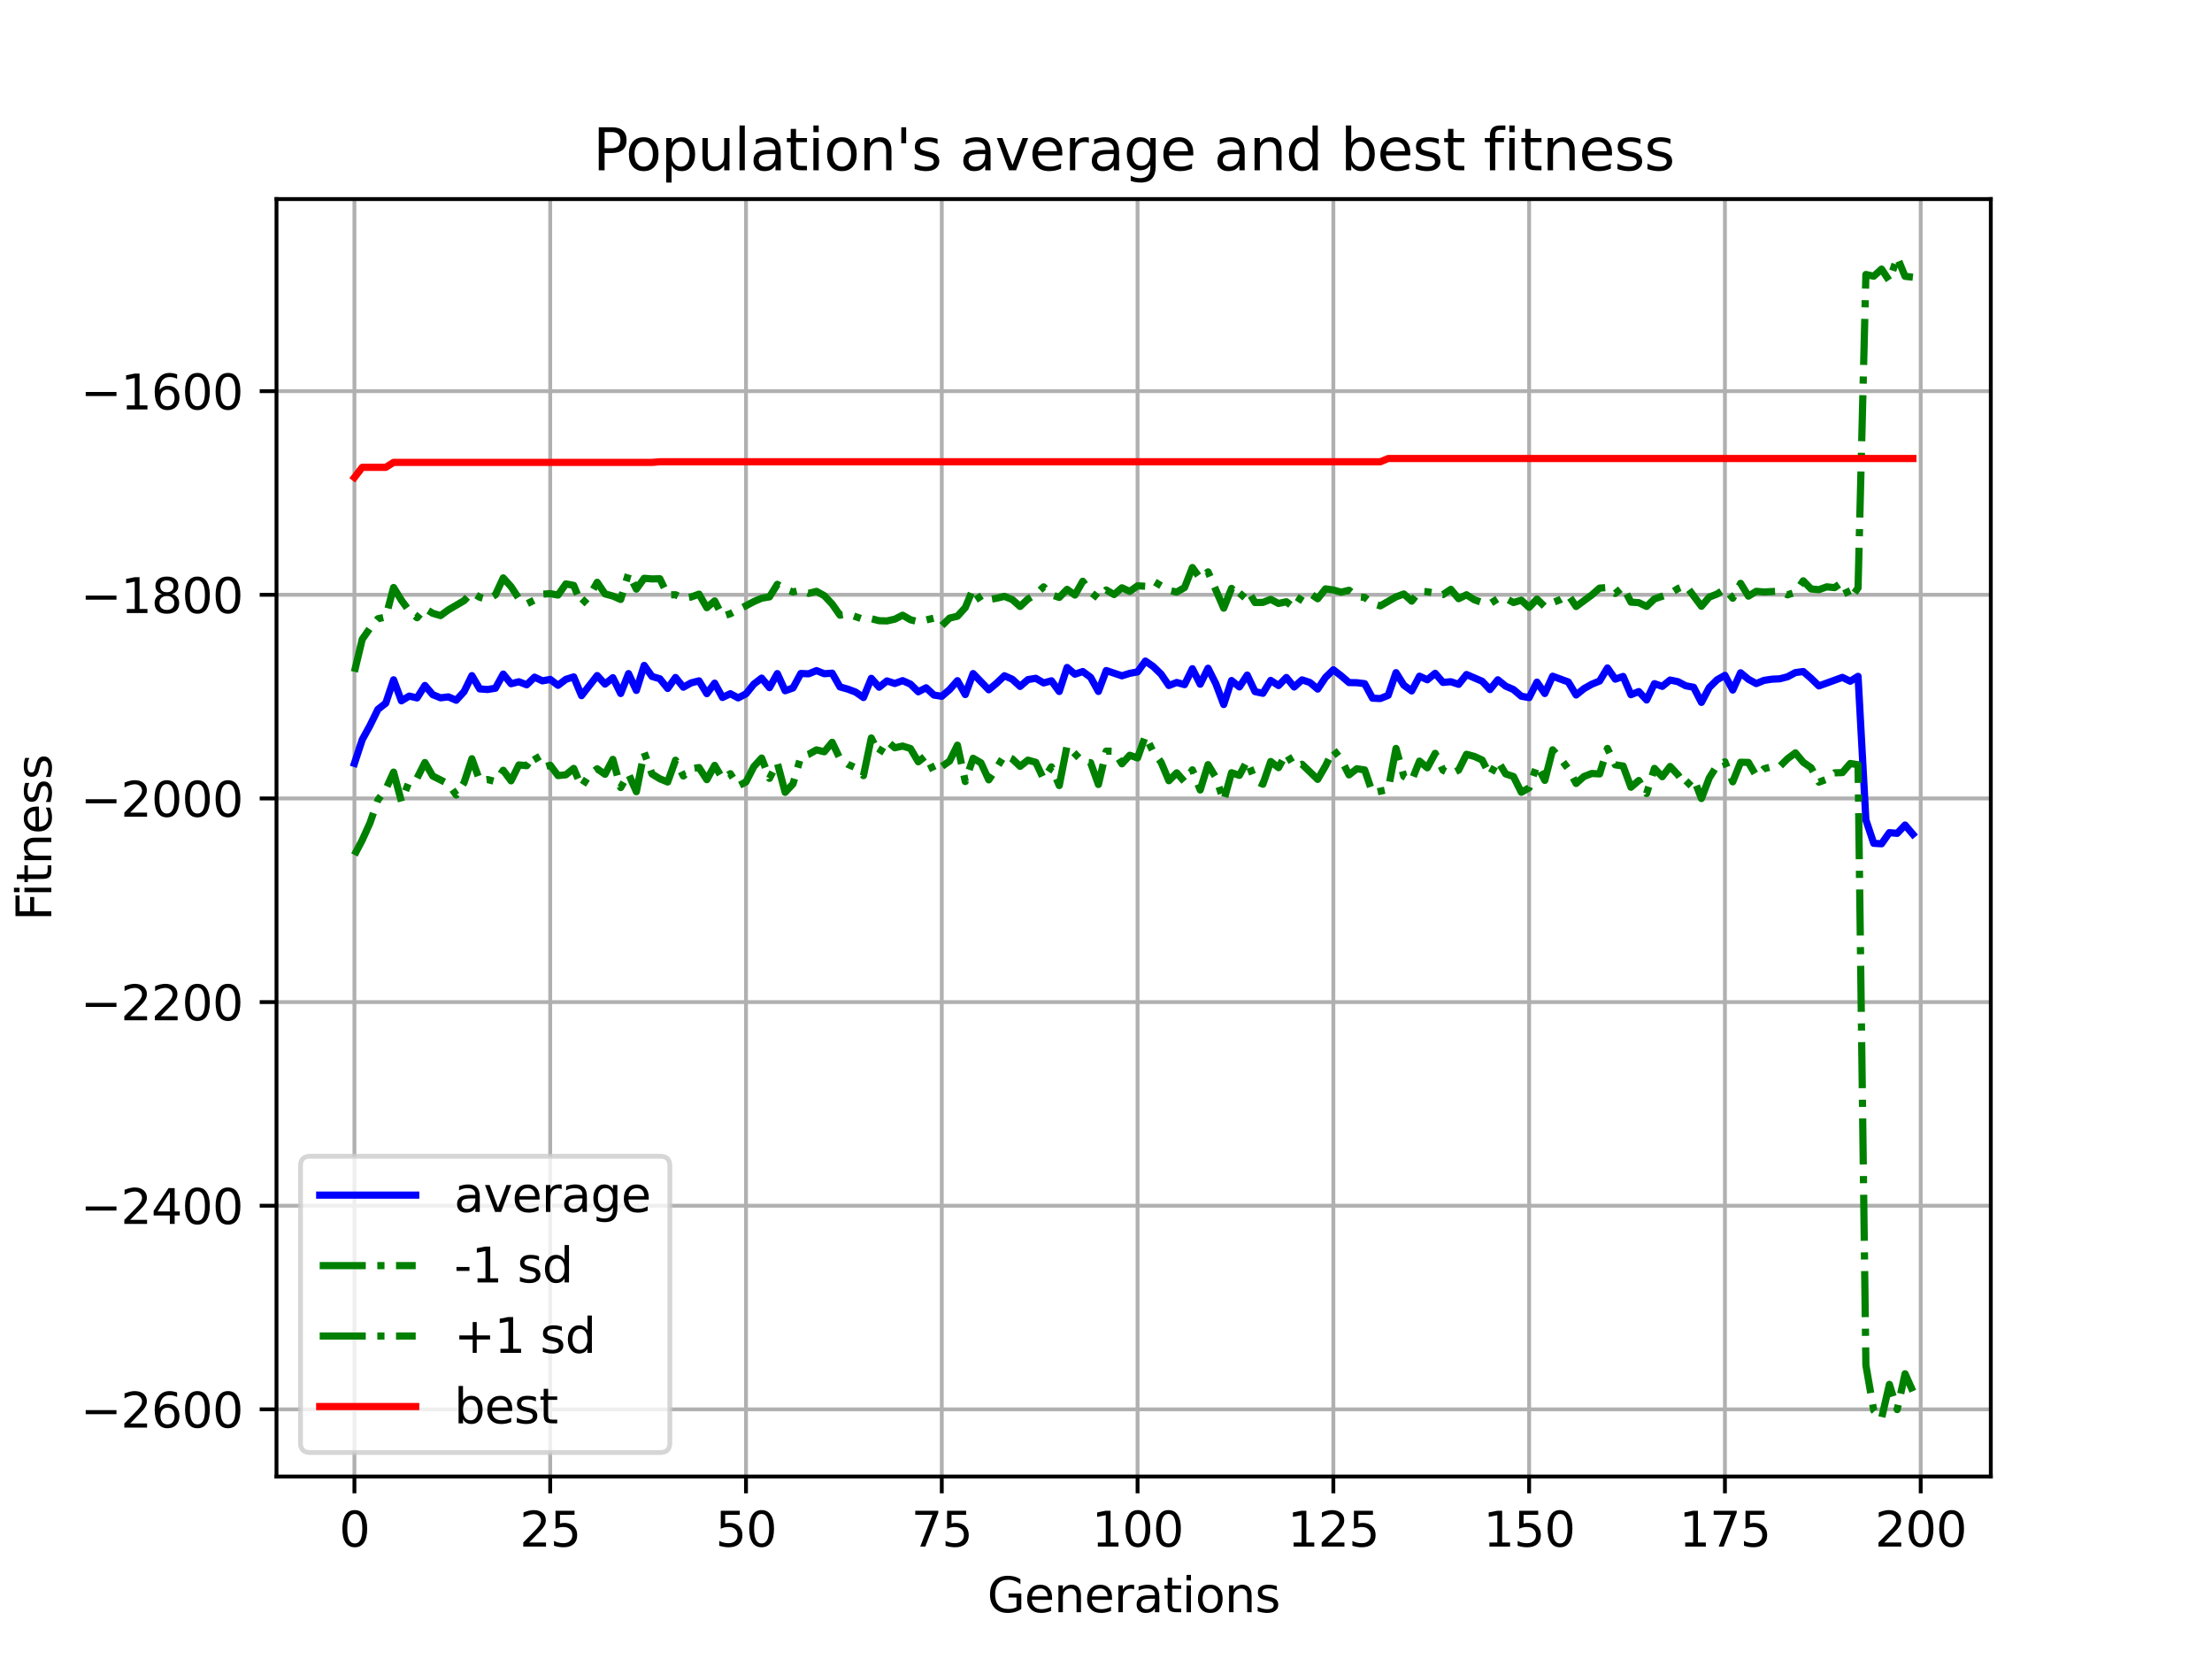 <?xml version="1.0" encoding="utf-8" standalone="no"?>
<!DOCTYPE svg PUBLIC "-//W3C//DTD SVG 1.1//EN"
  "http://www.w3.org/Graphics/SVG/1.1/DTD/svg11.dtd">
<svg xmlns:xlink="http://www.w3.org/1999/xlink" width="460.8pt" height="345.6pt" viewBox="0 0 460.8 345.6" xmlns="http://www.w3.org/2000/svg" version="1.1">
 <defs>
  <style type="text/css">*{stroke-linejoin: round; stroke-linecap: butt}</style>
 </defs>
 <g id="figure_1">
  <g id="patch_1">
   <path d="M 0 345.6 
L 460.8 345.6 
L 460.8 0 
L 0 0 
z
" style="fill: #ffffff"/>
  </g>
  <g id="axes_1">
   <g id="patch_2">
    <path d="M 57.6 307.584 
L 414.72 307.584 
L 414.72 41.472 
L 57.6 41.472 
z
" style="fill: #ffffff"/>
   </g>
   <g id="matplotlib.axis_1">
    <g id="xtick_1">
     <g id="line2d_1">
      <path d="M 73.833 307.584 
L 73.833 41.472 
" clip-path="url(#pa117de2bff)" style="fill: none; stroke: #b0b0b0; stroke-width: 0.8; stroke-linecap: square"/>
     </g>
     <g id="line2d_2">
      <defs>
       <path id="m7f1f8e45f2" d="M 0 0 
L 0 3.5 
" style="stroke: #000000; stroke-width: 0.8"/>
      </defs>
      <g>
       <use xlink:href="#m7f1f8e45f2" x="73.833" y="307.584" style="stroke: #000000; stroke-width: 0.8"/>
      </g>
     </g>
     <g id="text_1">
      <!-- 0 -->
      <g transform="translate(70.651 322.182) scale(0.1 -0.1)">
       <defs>
        <path id="DejaVuSans-30" d="M 2034 4250 
Q 1547 4250 1301 3770 
Q 1056 3291 1056 2328 
Q 1056 1369 1301 889 
Q 1547 409 2034 409 
Q 2525 409 2770 889 
Q 3016 1369 3016 2328 
Q 3016 3291 2770 3770 
Q 2525 4250 2034 4250 
z
M 2034 4750 
Q 2819 4750 3233 4129 
Q 3647 3509 3647 2328 
Q 3647 1150 3233 529 
Q 2819 -91 2034 -91 
Q 1250 -91 836 529 
Q 422 1150 422 2328 
Q 422 3509 836 4129 
Q 1250 4750 2034 4750 
z
" transform="scale(0.016)"/>
       </defs>
       <use xlink:href="#DejaVuSans-30"/>
      </g>
     </g>
    </g>
    <g id="xtick_2">
     <g id="line2d_3">
      <path d="M 114.618 307.584 
L 114.618 41.472 
" clip-path="url(#pa117de2bff)" style="fill: none; stroke: #b0b0b0; stroke-width: 0.8; stroke-linecap: square"/>
     </g>
     <g id="line2d_4">
      <g>
       <use xlink:href="#m7f1f8e45f2" x="114.618" y="307.584" style="stroke: #000000; stroke-width: 0.8"/>
      </g>
     </g>
     <g id="text_2">
      <!-- 25 -->
      <g transform="translate(108.256 322.182) scale(0.1 -0.1)">
       <defs>
        <path id="DejaVuSans-32" d="M 1228 531 
L 3431 531 
L 3431 0 
L 469 0 
L 469 531 
Q 828 903 1448 1529 
Q 2069 2156 2228 2338 
Q 2531 2678 2651 2914 
Q 2772 3150 2772 3378 
Q 2772 3750 2511 3984 
Q 2250 4219 1831 4219 
Q 1534 4219 1204 4116 
Q 875 4013 500 3803 
L 500 4441 
Q 881 4594 1212 4672 
Q 1544 4750 1819 4750 
Q 2544 4750 2975 4387 
Q 3406 4025 3406 3419 
Q 3406 3131 3298 2873 
Q 3191 2616 2906 2266 
Q 2828 2175 2409 1742 
Q 1991 1309 1228 531 
z
" transform="scale(0.016)"/>
        <path id="DejaVuSans-35" d="M 691 4666 
L 3169 4666 
L 3169 4134 
L 1269 4134 
L 1269 2991 
Q 1406 3038 1543 3061 
Q 1681 3084 1819 3084 
Q 2600 3084 3056 2656 
Q 3513 2228 3513 1497 
Q 3513 744 3044 326 
Q 2575 -91 1722 -91 
Q 1428 -91 1123 -41 
Q 819 9 494 109 
L 494 744 
Q 775 591 1075 516 
Q 1375 441 1709 441 
Q 2250 441 2565 725 
Q 2881 1009 2881 1497 
Q 2881 1984 2565 2268 
Q 2250 2553 1709 2553 
Q 1456 2553 1204 2497 
Q 953 2441 691 2322 
L 691 4666 
z
" transform="scale(0.016)"/>
       </defs>
       <use xlink:href="#DejaVuSans-32"/>
       <use xlink:href="#DejaVuSans-35" x="63.623"/>
      </g>
     </g>
    </g>
    <g id="xtick_3">
     <g id="line2d_5">
      <path d="M 155.404 307.584 
L 155.404 41.472 
" clip-path="url(#pa117de2bff)" style="fill: none; stroke: #b0b0b0; stroke-width: 0.8; stroke-linecap: square"/>
     </g>
     <g id="line2d_6">
      <g>
       <use xlink:href="#m7f1f8e45f2" x="155.404" y="307.584" style="stroke: #000000; stroke-width: 0.8"/>
      </g>
     </g>
     <g id="text_3">
      <!-- 50 -->
      <g transform="translate(149.042 322.182) scale(0.1 -0.1)">
       <use xlink:href="#DejaVuSans-35"/>
       <use xlink:href="#DejaVuSans-30" x="63.623"/>
      </g>
     </g>
    </g>
    <g id="xtick_4">
     <g id="line2d_7">
      <path d="M 196.19 307.584 
L 196.19 41.472 
" clip-path="url(#pa117de2bff)" style="fill: none; stroke: #b0b0b0; stroke-width: 0.8; stroke-linecap: square"/>
     </g>
     <g id="line2d_8">
      <g>
       <use xlink:href="#m7f1f8e45f2" x="196.19" y="307.584" style="stroke: #000000; stroke-width: 0.8"/>
      </g>
     </g>
     <g id="text_4">
      <!-- 75 -->
      <g transform="translate(189.827 322.182) scale(0.1 -0.1)">
       <defs>
        <path id="DejaVuSans-37" d="M 525 4666 
L 3525 4666 
L 3525 4397 
L 1831 0 
L 1172 0 
L 2766 4134 
L 525 4134 
L 525 4666 
z
" transform="scale(0.016)"/>
       </defs>
       <use xlink:href="#DejaVuSans-37"/>
       <use xlink:href="#DejaVuSans-35" x="63.623"/>
      </g>
     </g>
    </g>
    <g id="xtick_5">
     <g id="line2d_9">
      <path d="M 236.976 307.584 
L 236.976 41.472 
" clip-path="url(#pa117de2bff)" style="fill: none; stroke: #b0b0b0; stroke-width: 0.8; stroke-linecap: square"/>
     </g>
     <g id="line2d_10">
      <g>
       <use xlink:href="#m7f1f8e45f2" x="236.976" y="307.584" style="stroke: #000000; stroke-width: 0.8"/>
      </g>
     </g>
     <g id="text_5">
      <!-- 100 -->
      <g transform="translate(227.432 322.182) scale(0.1 -0.1)">
       <defs>
        <path id="DejaVuSans-31" d="M 794 531 
L 1825 531 
L 1825 4091 
L 703 3866 
L 703 4441 
L 1819 4666 
L 2450 4666 
L 2450 531 
L 3481 531 
L 3481 0 
L 794 0 
L 794 531 
z
" transform="scale(0.016)"/>
       </defs>
       <use xlink:href="#DejaVuSans-31"/>
       <use xlink:href="#DejaVuSans-30" x="63.623"/>
       <use xlink:href="#DejaVuSans-30" x="127.246"/>
      </g>
     </g>
    </g>
    <g id="xtick_6">
     <g id="line2d_11">
      <path d="M 277.761 307.584 
L 277.761 41.472 
" clip-path="url(#pa117de2bff)" style="fill: none; stroke: #b0b0b0; stroke-width: 0.8; stroke-linecap: square"/>
     </g>
     <g id="line2d_12">
      <g>
       <use xlink:href="#m7f1f8e45f2" x="277.761" y="307.584" style="stroke: #000000; stroke-width: 0.8"/>
      </g>
     </g>
     <g id="text_6">
      <!-- 125 -->
      <g transform="translate(268.218 322.182) scale(0.1 -0.1)">
       <use xlink:href="#DejaVuSans-31"/>
       <use xlink:href="#DejaVuSans-32" x="63.623"/>
       <use xlink:href="#DejaVuSans-35" x="127.246"/>
      </g>
     </g>
    </g>
    <g id="xtick_7">
     <g id="line2d_13">
      <path d="M 318.547 307.584 
L 318.547 41.472 
" clip-path="url(#pa117de2bff)" style="fill: none; stroke: #b0b0b0; stroke-width: 0.8; stroke-linecap: square"/>
     </g>
     <g id="line2d_14">
      <g>
       <use xlink:href="#m7f1f8e45f2" x="318.547" y="307.584" style="stroke: #000000; stroke-width: 0.8"/>
      </g>
     </g>
     <g id="text_7">
      <!-- 150 -->
      <g transform="translate(309.003 322.182) scale(0.1 -0.1)">
       <use xlink:href="#DejaVuSans-31"/>
       <use xlink:href="#DejaVuSans-35" x="63.623"/>
       <use xlink:href="#DejaVuSans-30" x="127.246"/>
      </g>
     </g>
    </g>
    <g id="xtick_8">
     <g id="line2d_15">
      <path d="M 359.333 307.584 
L 359.333 41.472 
" clip-path="url(#pa117de2bff)" style="fill: none; stroke: #b0b0b0; stroke-width: 0.8; stroke-linecap: square"/>
     </g>
     <g id="line2d_16">
      <g>
       <use xlink:href="#m7f1f8e45f2" x="359.333" y="307.584" style="stroke: #000000; stroke-width: 0.8"/>
      </g>
     </g>
     <g id="text_8">
      <!-- 175 -->
      <g transform="translate(349.789 322.182) scale(0.1 -0.1)">
       <use xlink:href="#DejaVuSans-31"/>
       <use xlink:href="#DejaVuSans-37" x="63.623"/>
       <use xlink:href="#DejaVuSans-35" x="127.246"/>
      </g>
     </g>
    </g>
    <g id="xtick_9">
     <g id="line2d_17">
      <path d="M 400.119 307.584 
L 400.119 41.472 
" clip-path="url(#pa117de2bff)" style="fill: none; stroke: #b0b0b0; stroke-width: 0.8; stroke-linecap: square"/>
     </g>
     <g id="line2d_18">
      <g>
       <use xlink:href="#m7f1f8e45f2" x="400.119" y="307.584" style="stroke: #000000; stroke-width: 0.8"/>
      </g>
     </g>
     <g id="text_9">
      <!-- 200 -->
      <g transform="translate(390.575 322.182) scale(0.1 -0.1)">
       <use xlink:href="#DejaVuSans-32"/>
       <use xlink:href="#DejaVuSans-30" x="63.623"/>
       <use xlink:href="#DejaVuSans-30" x="127.246"/>
      </g>
     </g>
    </g>
    <g id="text_10">
     <!-- Generations -->
     <g transform="translate(205.662 335.861) scale(0.1 -0.1)">
      <defs>
       <path id="DejaVuSans-47" d="M 3809 666 
L 3809 1919 
L 2778 1919 
L 2778 2438 
L 4434 2438 
L 4434 434 
Q 4069 175 3628 42 
Q 3188 -91 2688 -91 
Q 1594 -91 976 548 
Q 359 1188 359 2328 
Q 359 3472 976 4111 
Q 1594 4750 2688 4750 
Q 3144 4750 3555 4637 
Q 3966 4525 4313 4306 
L 4313 3634 
Q 3963 3931 3569 4081 
Q 3175 4231 2741 4231 
Q 1884 4231 1454 3753 
Q 1025 3275 1025 2328 
Q 1025 1384 1454 906 
Q 1884 428 2741 428 
Q 3075 428 3337 486 
Q 3600 544 3809 666 
z
" transform="scale(0.016)"/>
       <path id="DejaVuSans-65" d="M 3597 1894 
L 3597 1613 
L 953 1613 
Q 991 1019 1311 708 
Q 1631 397 2203 397 
Q 2534 397 2845 478 
Q 3156 559 3463 722 
L 3463 178 
Q 3153 47 2828 -22 
Q 2503 -91 2169 -91 
Q 1331 -91 842 396 
Q 353 884 353 1716 
Q 353 2575 817 3079 
Q 1281 3584 2069 3584 
Q 2775 3584 3186 3129 
Q 3597 2675 3597 1894 
z
M 3022 2063 
Q 3016 2534 2758 2815 
Q 2500 3097 2075 3097 
Q 1594 3097 1305 2825 
Q 1016 2553 972 2059 
L 3022 2063 
z
" transform="scale(0.016)"/>
       <path id="DejaVuSans-6e" d="M 3513 2113 
L 3513 0 
L 2938 0 
L 2938 2094 
Q 2938 2591 2744 2837 
Q 2550 3084 2163 3084 
Q 1697 3084 1428 2787 
Q 1159 2491 1159 1978 
L 1159 0 
L 581 0 
L 581 3500 
L 1159 3500 
L 1159 2956 
Q 1366 3272 1645 3428 
Q 1925 3584 2291 3584 
Q 2894 3584 3203 3211 
Q 3513 2838 3513 2113 
z
" transform="scale(0.016)"/>
       <path id="DejaVuSans-72" d="M 2631 2963 
Q 2534 3019 2420 3045 
Q 2306 3072 2169 3072 
Q 1681 3072 1420 2755 
Q 1159 2438 1159 1844 
L 1159 0 
L 581 0 
L 581 3500 
L 1159 3500 
L 1159 2956 
Q 1341 3275 1631 3429 
Q 1922 3584 2338 3584 
Q 2397 3584 2469 3576 
Q 2541 3569 2628 3553 
L 2631 2963 
z
" transform="scale(0.016)"/>
       <path id="DejaVuSans-61" d="M 2194 1759 
Q 1497 1759 1228 1600 
Q 959 1441 959 1056 
Q 959 750 1161 570 
Q 1363 391 1709 391 
Q 2188 391 2477 730 
Q 2766 1069 2766 1631 
L 2766 1759 
L 2194 1759 
z
M 3341 1997 
L 3341 0 
L 2766 0 
L 2766 531 
Q 2569 213 2275 61 
Q 1981 -91 1556 -91 
Q 1019 -91 701 211 
Q 384 513 384 1019 
Q 384 1609 779 1909 
Q 1175 2209 1959 2209 
L 2766 2209 
L 2766 2266 
Q 2766 2663 2505 2880 
Q 2244 3097 1772 3097 
Q 1472 3097 1187 3025 
Q 903 2953 641 2809 
L 641 3341 
Q 956 3463 1253 3523 
Q 1550 3584 1831 3584 
Q 2591 3584 2966 3190 
Q 3341 2797 3341 1997 
z
" transform="scale(0.016)"/>
       <path id="DejaVuSans-74" d="M 1172 4494 
L 1172 3500 
L 2356 3500 
L 2356 3053 
L 1172 3053 
L 1172 1153 
Q 1172 725 1289 603 
Q 1406 481 1766 481 
L 2356 481 
L 2356 0 
L 1766 0 
Q 1100 0 847 248 
Q 594 497 594 1153 
L 594 3053 
L 172 3053 
L 172 3500 
L 594 3500 
L 594 4494 
L 1172 4494 
z
" transform="scale(0.016)"/>
       <path id="DejaVuSans-69" d="M 603 3500 
L 1178 3500 
L 1178 0 
L 603 0 
L 603 3500 
z
M 603 4863 
L 1178 4863 
L 1178 4134 
L 603 4134 
L 603 4863 
z
" transform="scale(0.016)"/>
       <path id="DejaVuSans-6f" d="M 1959 3097 
Q 1497 3097 1228 2736 
Q 959 2375 959 1747 
Q 959 1119 1226 758 
Q 1494 397 1959 397 
Q 2419 397 2687 759 
Q 2956 1122 2956 1747 
Q 2956 2369 2687 2733 
Q 2419 3097 1959 3097 
z
M 1959 3584 
Q 2709 3584 3137 3096 
Q 3566 2609 3566 1747 
Q 3566 888 3137 398 
Q 2709 -91 1959 -91 
Q 1206 -91 779 398 
Q 353 888 353 1747 
Q 353 2609 779 3096 
Q 1206 3584 1959 3584 
z
" transform="scale(0.016)"/>
       <path id="DejaVuSans-73" d="M 2834 3397 
L 2834 2853 
Q 2591 2978 2328 3040 
Q 2066 3103 1784 3103 
Q 1356 3103 1142 2972 
Q 928 2841 928 2578 
Q 928 2378 1081 2264 
Q 1234 2150 1697 2047 
L 1894 2003 
Q 2506 1872 2764 1633 
Q 3022 1394 3022 966 
Q 3022 478 2636 193 
Q 2250 -91 1575 -91 
Q 1294 -91 989 -36 
Q 684 19 347 128 
L 347 722 
Q 666 556 975 473 
Q 1284 391 1588 391 
Q 1994 391 2212 530 
Q 2431 669 2431 922 
Q 2431 1156 2273 1281 
Q 2116 1406 1581 1522 
L 1381 1569 
Q 847 1681 609 1914 
Q 372 2147 372 2553 
Q 372 3047 722 3315 
Q 1072 3584 1716 3584 
Q 2034 3584 2315 3537 
Q 2597 3491 2834 3397 
z
" transform="scale(0.016)"/>
      </defs>
      <use xlink:href="#DejaVuSans-47"/>
      <use xlink:href="#DejaVuSans-65" x="77.49"/>
      <use xlink:href="#DejaVuSans-6e" x="139.014"/>
      <use xlink:href="#DejaVuSans-65" x="202.393"/>
      <use xlink:href="#DejaVuSans-72" x="263.916"/>
      <use xlink:href="#DejaVuSans-61" x="305.029"/>
      <use xlink:href="#DejaVuSans-74" x="366.309"/>
      <use xlink:href="#DejaVuSans-69" x="405.518"/>
      <use xlink:href="#DejaVuSans-6f" x="433.301"/>
      <use xlink:href="#DejaVuSans-6e" x="494.482"/>
      <use xlink:href="#DejaVuSans-73" x="557.861"/>
     </g>
    </g>
   </g>
   <g id="matplotlib.axis_2">
    <g id="ytick_1">
     <g id="line2d_19">
      <path d="M 57.6 293.589 
L 414.72 293.589 
" clip-path="url(#pa117de2bff)" style="fill: none; stroke: #b0b0b0; stroke-width: 0.8; stroke-linecap: square"/>
     </g>
     <g id="line2d_20">
      <defs>
       <path id="m88b11f6d16" d="M 0 0 
L -3.5 0 
" style="stroke: #000000; stroke-width: 0.8"/>
      </defs>
      <g>
       <use xlink:href="#m88b11f6d16" x="57.6" y="293.589" style="stroke: #000000; stroke-width: 0.8"/>
      </g>
     </g>
     <g id="text_11">
      <!-- −2600 -->
      <g transform="translate(16.77 297.388) scale(0.1 -0.1)">
       <defs>
        <path id="DejaVuSans-2212" d="M 678 2272 
L 4684 2272 
L 4684 1741 
L 678 1741 
L 678 2272 
z
" transform="scale(0.016)"/>
        <path id="DejaVuSans-36" d="M 2113 2584 
Q 1688 2584 1439 2293 
Q 1191 2003 1191 1497 
Q 1191 994 1439 701 
Q 1688 409 2113 409 
Q 2538 409 2786 701 
Q 3034 994 3034 1497 
Q 3034 2003 2786 2293 
Q 2538 2584 2113 2584 
z
M 3366 4563 
L 3366 3988 
Q 3128 4100 2886 4159 
Q 2644 4219 2406 4219 
Q 1781 4219 1451 3797 
Q 1122 3375 1075 2522 
Q 1259 2794 1537 2939 
Q 1816 3084 2150 3084 
Q 2853 3084 3261 2657 
Q 3669 2231 3669 1497 
Q 3669 778 3244 343 
Q 2819 -91 2113 -91 
Q 1303 -91 875 529 
Q 447 1150 447 2328 
Q 447 3434 972 4092 
Q 1497 4750 2381 4750 
Q 2619 4750 2861 4703 
Q 3103 4656 3366 4563 
z
" transform="scale(0.016)"/>
       </defs>
       <use xlink:href="#DejaVuSans-2212"/>
       <use xlink:href="#DejaVuSans-32" x="83.789"/>
       <use xlink:href="#DejaVuSans-36" x="147.412"/>
       <use xlink:href="#DejaVuSans-30" x="211.035"/>
       <use xlink:href="#DejaVuSans-30" x="274.658"/>
      </g>
     </g>
    </g>
    <g id="ytick_2">
     <g id="line2d_21">
      <path d="M 57.6 251.169 
L 414.72 251.169 
" clip-path="url(#pa117de2bff)" style="fill: none; stroke: #b0b0b0; stroke-width: 0.8; stroke-linecap: square"/>
     </g>
     <g id="line2d_22">
      <g>
       <use xlink:href="#m88b11f6d16" x="57.6" y="251.169" style="stroke: #000000; stroke-width: 0.8"/>
      </g>
     </g>
     <g id="text_12">
      <!-- −2400 -->
      <g transform="translate(16.77 254.969) scale(0.1 -0.1)">
       <defs>
        <path id="DejaVuSans-34" d="M 2419 4116 
L 825 1625 
L 2419 1625 
L 2419 4116 
z
M 2253 4666 
L 3047 4666 
L 3047 1625 
L 3713 1625 
L 3713 1100 
L 3047 1100 
L 3047 0 
L 2419 0 
L 2419 1100 
L 313 1100 
L 313 1709 
L 2253 4666 
z
" transform="scale(0.016)"/>
       </defs>
       <use xlink:href="#DejaVuSans-2212"/>
       <use xlink:href="#DejaVuSans-32" x="83.789"/>
       <use xlink:href="#DejaVuSans-34" x="147.412"/>
       <use xlink:href="#DejaVuSans-30" x="211.035"/>
       <use xlink:href="#DejaVuSans-30" x="274.658"/>
      </g>
     </g>
    </g>
    <g id="ytick_3">
     <g id="line2d_23">
      <path d="M 57.6 208.75 
L 414.72 208.75 
" clip-path="url(#pa117de2bff)" style="fill: none; stroke: #b0b0b0; stroke-width: 0.8; stroke-linecap: square"/>
     </g>
     <g id="line2d_24">
      <g>
       <use xlink:href="#m88b11f6d16" x="57.6" y="208.75" style="stroke: #000000; stroke-width: 0.8"/>
      </g>
     </g>
     <g id="text_13">
      <!-- −2200 -->
      <g transform="translate(16.77 212.549) scale(0.1 -0.1)">
       <use xlink:href="#DejaVuSans-2212"/>
       <use xlink:href="#DejaVuSans-32" x="83.789"/>
       <use xlink:href="#DejaVuSans-32" x="147.412"/>
       <use xlink:href="#DejaVuSans-30" x="211.035"/>
       <use xlink:href="#DejaVuSans-30" x="274.658"/>
      </g>
     </g>
    </g>
    <g id="ytick_4">
     <g id="line2d_25">
      <path d="M 57.6 166.33 
L 414.72 166.33 
" clip-path="url(#pa117de2bff)" style="fill: none; stroke: #b0b0b0; stroke-width: 0.8; stroke-linecap: square"/>
     </g>
     <g id="line2d_26">
      <g>
       <use xlink:href="#m88b11f6d16" x="57.6" y="166.33" style="stroke: #000000; stroke-width: 0.8"/>
      </g>
     </g>
     <g id="text_14">
      <!-- −2000 -->
      <g transform="translate(16.77 170.129) scale(0.1 -0.1)">
       <use xlink:href="#DejaVuSans-2212"/>
       <use xlink:href="#DejaVuSans-32" x="83.789"/>
       <use xlink:href="#DejaVuSans-30" x="147.412"/>
       <use xlink:href="#DejaVuSans-30" x="211.035"/>
       <use xlink:href="#DejaVuSans-30" x="274.658"/>
      </g>
     </g>
    </g>
    <g id="ytick_5">
     <g id="line2d_27">
      <path d="M 57.6 123.91 
L 414.72 123.91 
" clip-path="url(#pa117de2bff)" style="fill: none; stroke: #b0b0b0; stroke-width: 0.8; stroke-linecap: square"/>
     </g>
     <g id="line2d_28">
      <g>
       <use xlink:href="#m88b11f6d16" x="57.6" y="123.91" style="stroke: #000000; stroke-width: 0.8"/>
      </g>
     </g>
     <g id="text_15">
      <!-- −1800 -->
      <g transform="translate(16.77 127.709) scale(0.1 -0.1)">
       <defs>
        <path id="DejaVuSans-38" d="M 2034 2216 
Q 1584 2216 1326 1975 
Q 1069 1734 1069 1313 
Q 1069 891 1326 650 
Q 1584 409 2034 409 
Q 2484 409 2743 651 
Q 3003 894 3003 1313 
Q 3003 1734 2745 1975 
Q 2488 2216 2034 2216 
z
M 1403 2484 
Q 997 2584 770 2862 
Q 544 3141 544 3541 
Q 544 4100 942 4425 
Q 1341 4750 2034 4750 
Q 2731 4750 3128 4425 
Q 3525 4100 3525 3541 
Q 3525 3141 3298 2862 
Q 3072 2584 2669 2484 
Q 3125 2378 3379 2068 
Q 3634 1759 3634 1313 
Q 3634 634 3220 271 
Q 2806 -91 2034 -91 
Q 1263 -91 848 271 
Q 434 634 434 1313 
Q 434 1759 690 2068 
Q 947 2378 1403 2484 
z
M 1172 3481 
Q 1172 3119 1398 2916 
Q 1625 2713 2034 2713 
Q 2441 2713 2670 2916 
Q 2900 3119 2900 3481 
Q 2900 3844 2670 4047 
Q 2441 4250 2034 4250 
Q 1625 4250 1398 4047 
Q 1172 3844 1172 3481 
z
" transform="scale(0.016)"/>
       </defs>
       <use xlink:href="#DejaVuSans-2212"/>
       <use xlink:href="#DejaVuSans-31" x="83.789"/>
       <use xlink:href="#DejaVuSans-38" x="147.412"/>
       <use xlink:href="#DejaVuSans-30" x="211.035"/>
       <use xlink:href="#DejaVuSans-30" x="274.658"/>
      </g>
     </g>
    </g>
    <g id="ytick_6">
     <g id="line2d_29">
      <path d="M 57.6 81.49 
L 414.72 81.49 
" clip-path="url(#pa117de2bff)" style="fill: none; stroke: #b0b0b0; stroke-width: 0.8; stroke-linecap: square"/>
     </g>
     <g id="line2d_30">
      <g>
       <use xlink:href="#m88b11f6d16" x="57.6" y="81.49" style="stroke: #000000; stroke-width: 0.8"/>
      </g>
     </g>
     <g id="text_16">
      <!-- −1600 -->
      <g transform="translate(16.77 85.289) scale(0.1 -0.1)">
       <use xlink:href="#DejaVuSans-2212"/>
       <use xlink:href="#DejaVuSans-31" x="83.789"/>
       <use xlink:href="#DejaVuSans-36" x="147.412"/>
       <use xlink:href="#DejaVuSans-30" x="211.035"/>
       <use xlink:href="#DejaVuSans-30" x="274.658"/>
      </g>
     </g>
    </g>
    <g id="text_17">
     <!-- Fitness -->
     <g transform="translate(10.691 191.845) rotate(-90) scale(0.1 -0.1)">
      <defs>
       <path id="DejaVuSans-46" d="M 628 4666 
L 3309 4666 
L 3309 4134 
L 1259 4134 
L 1259 2759 
L 3109 2759 
L 3109 2228 
L 1259 2228 
L 1259 0 
L 628 0 
L 628 4666 
z
" transform="scale(0.016)"/>
      </defs>
      <use xlink:href="#DejaVuSans-46"/>
      <use xlink:href="#DejaVuSans-69" x="50.27"/>
      <use xlink:href="#DejaVuSans-74" x="78.053"/>
      <use xlink:href="#DejaVuSans-6e" x="117.262"/>
      <use xlink:href="#DejaVuSans-65" x="180.641"/>
      <use xlink:href="#DejaVuSans-73" x="242.164"/>
      <use xlink:href="#DejaVuSans-73" x="294.264"/>
     </g>
    </g>
   </g>
   <g id="line2d_31">
    <path d="M 73.833 159.031 
L 75.464 154.084 
L 77.096 151.104 
L 78.727 147.772 
L 80.358 146.489 
L 81.99 141.615 
L 83.621 145.996 
L 85.253 145.008 
L 86.884 145.391 
L 88.516 142.798 
L 90.147 144.71 
L 91.778 145.368 
L 93.41 145.171 
L 95.041 145.877 
L 96.673 144.083 
L 98.304 140.744 
L 99.936 143.513 
L 101.567 143.636 
L 103.198 143.372 
L 104.83 140.424 
L 106.461 142.432 
L 108.093 142.023 
L 109.724 142.656 
L 111.356 141.066 
L 112.987 141.835 
L 114.618 141.537 
L 116.25 142.766 
L 117.881 141.521 
L 119.513 141.011 
L 121.144 144.914 
L 124.407 140.729 
L 126.038 142.509 
L 127.67 141.177 
L 129.301 144.47 
L 130.933 140.326 
L 132.564 143.825 
L 134.196 138.618 
L 135.827 140.918 
L 137.458 141.401 
L 139.09 143.418 
L 140.721 141.131 
L 142.353 143.156 
L 143.984 142.254 
L 145.616 141.831 
L 147.247 144.505 
L 148.879 142.311 
L 150.51 145.298 
L 152.141 144.511 
L 153.773 145.386 
L 155.404 144.538 
L 157.036 142.51 
L 158.667 141.265 
L 160.299 143.246 
L 161.93 140.322 
L 163.561 143.895 
L 165.193 143.313 
L 166.824 140.298 
L 168.456 140.369 
L 170.087 139.702 
L 171.719 140.35 
L 173.35 140.23 
L 174.981 143.096 
L 176.613 143.558 
L 178.244 144.173 
L 179.876 145.306 
L 181.507 141.312 
L 183.139 143.159 
L 184.77 141.849 
L 186.401 142.382 
L 188.033 141.791 
L 189.664 142.517 
L 191.296 144.11 
L 192.927 143.279 
L 194.559 144.797 
L 196.19 145.046 
L 197.821 143.652 
L 199.453 141.802 
L 201.084 144.689 
L 202.716 140.315 
L 205.979 143.695 
L 207.61 142.327 
L 209.241 140.773 
L 210.873 141.498 
L 212.504 142.994 
L 214.136 141.573 
L 215.767 141.299 
L 217.399 142.261 
L 219.03 141.824 
L 220.661 144.049 
L 222.293 139.051 
L 223.924 140.448 
L 225.556 139.893 
L 227.187 141.091 
L 228.819 144.041 
L 230.45 139.686 
L 233.713 140.782 
L 235.344 140.269 
L 236.976 139.966 
L 238.607 137.712 
L 240.239 138.844 
L 241.87 140.429 
L 243.501 142.807 
L 245.133 142.17 
L 246.764 142.62 
L 248.396 139.301 
L 250.027 142.535 
L 251.659 139.208 
L 253.29 142.451 
L 254.921 146.766 
L 256.553 141.768 
L 258.184 143.102 
L 259.816 140.633 
L 261.447 144.073 
L 263.079 144.43 
L 264.71 141.744 
L 266.341 142.813 
L 267.973 141.135 
L 269.604 143.109 
L 271.236 141.632 
L 272.867 142.165 
L 274.499 143.546 
L 276.13 141.113 
L 277.761 139.534 
L 279.393 140.789 
L 281.024 142.191 
L 282.656 142.22 
L 284.287 142.424 
L 285.919 145.44 
L 287.55 145.52 
L 289.181 144.853 
L 290.813 140.124 
L 292.444 142.737 
L 294.076 143.934 
L 295.707 140.861 
L 297.339 141.608 
L 298.97 140.266 
L 300.601 142.159 
L 302.233 142.014 
L 303.864 142.562 
L 305.496 140.517 
L 308.759 141.916 
L 310.39 143.649 
L 312.021 141.615 
L 313.653 142.933 
L 315.284 143.643 
L 316.916 145.035 
L 318.547 145.324 
L 320.179 142.1 
L 321.81 144.47 
L 323.441 140.871 
L 326.704 142.065 
L 328.336 144.778 
L 329.967 143.457 
L 331.599 142.535 
L 333.23 141.867 
L 334.862 139.15 
L 336.493 141.48 
L 338.124 140.916 
L 339.756 144.719 
L 341.387 144.068 
L 343.019 145.818 
L 344.65 142.419 
L 346.282 142.981 
L 347.913 141.664 
L 349.544 142.003 
L 351.176 142.865 
L 352.807 143.168 
L 354.439 146.322 
L 356.07 143.222 
L 357.702 141.61 
L 359.333 140.694 
L 360.964 143.746 
L 362.596 140.155 
L 364.227 141.506 
L 365.859 142.402 
L 367.49 141.731 
L 369.122 141.487 
L 370.753 141.409 
L 372.384 140.983 
L 374.016 140.11 
L 375.647 139.892 
L 377.279 141.309 
L 378.91 142.888 
L 383.804 141.112 
L 385.436 141.914 
L 387.067 140.893 
L 388.699 170.794 
L 390.33 175.677 
L 391.962 175.775 
L 393.593 173.452 
L 395.224 173.605 
L 396.856 171.872 
L 398.487 173.785 
L 398.487 173.785 
" clip-path="url(#pa117de2bff)" style="fill: none; stroke: #0000ff; stroke-width: 1.5; stroke-linecap: square"/>
   </g>
   <g id="line2d_32">
    <path d="M 73.833 178.105 
L 75.464 175.003 
L 77.096 171.377 
L 78.727 166.646 
L 80.358 164.438 
L 81.99 160.845 
L 83.621 166.956 
L 85.253 162.746 
L 86.884 162.097 
L 88.516 158.844 
L 90.147 161.66 
L 93.41 163.3 
L 95.041 165.62 
L 96.673 163.036 
L 98.304 158.057 
L 99.936 162.605 
L 101.567 162.386 
L 103.198 162.82 
L 104.83 160.461 
L 106.461 162.663 
L 108.093 159.348 
L 109.724 159.505 
L 111.356 157.139 
L 112.987 159.893 
L 114.618 159.409 
L 116.25 161.571 
L 117.881 161.404 
L 119.513 160.073 
L 121.144 163.923 
L 122.776 161.417 
L 124.407 160.155 
L 126.038 161.299 
L 127.67 158.191 
L 129.301 164.062 
L 130.933 161.21 
L 132.564 164.924 
L 134.196 156.769 
L 135.827 161.234 
L 137.458 162.24 
L 139.09 162.905 
L 140.721 158.367 
L 142.353 161.65 
L 143.984 160.144 
L 145.616 159.894 
L 147.247 162.42 
L 148.879 159.441 
L 150.51 162.213 
L 152.141 161.179 
L 153.773 163.725 
L 155.404 162.889 
L 157.036 159.7 
L 158.667 157.915 
L 160.299 162.149 
L 161.93 158.919 
L 163.561 165.058 
L 165.193 163.303 
L 166.824 157.648 
L 168.456 157.133 
L 170.087 156.212 
L 171.719 156.607 
L 173.35 154.633 
L 174.981 158.041 
L 176.613 159.221 
L 178.244 159.927 
L 179.876 161.58 
L 181.507 153.737 
L 183.139 157.014 
L 184.77 154.353 
L 186.401 155.775 
L 188.033 155.419 
L 189.664 155.927 
L 191.296 158.697 
L 192.927 157.393 
L 194.559 160.827 
L 197.821 158.544 
L 199.453 155.234 
L 201.084 162.804 
L 202.716 157.962 
L 204.347 158.908 
L 205.979 162.457 
L 207.61 160.028 
L 209.241 157.32 
L 210.873 158.095 
L 212.504 159.645 
L 214.136 158.35 
L 215.767 158.801 
L 217.399 162.267 
L 219.03 159.753 
L 220.661 163.645 
L 222.293 155.328 
L 225.556 158.7 
L 227.187 158.88 
L 228.819 163.422 
L 230.45 156.467 
L 232.081 156.504 
L 233.713 159.115 
L 235.344 157.333 
L 236.976 157.894 
L 238.607 153.294 
L 240.239 156.639 
L 241.87 158.785 
L 243.501 162.641 
L 245.133 160.998 
L 246.764 162.846 
L 248.396 160.374 
L 250.027 164.57 
L 251.659 159.285 
L 253.29 161.981 
L 254.921 166.839 
L 256.553 160.966 
L 258.184 161.526 
L 259.816 158.465 
L 261.447 162.631 
L 263.079 163.372 
L 264.71 158.633 
L 266.341 159.916 
L 267.973 156.915 
L 269.604 159.619 
L 271.236 159.209 
L 274.499 162.361 
L 276.13 159.557 
L 277.761 156.161 
L 279.393 158.218 
L 281.024 161.422 
L 282.656 160.149 
L 284.287 160.389 
L 285.919 165.171 
L 289.181 164.461 
L 290.813 155.911 
L 292.444 161.736 
L 294.076 162.64 
L 295.707 158.556 
L 297.339 159.943 
L 298.97 156.933 
L 300.601 160.448 
L 302.233 161.259 
L 303.864 160.406 
L 305.496 157.134 
L 307.127 157.575 
L 308.759 158.323 
L 310.39 161.543 
L 312.021 158.504 
L 313.653 161.215 
L 315.284 161.769 
L 316.916 165.043 
L 318.547 164.127 
L 320.179 159.395 
L 321.81 162.569 
L 323.441 156.203 
L 325.073 158.006 
L 326.704 160.179 
L 328.336 163.209 
L 329.967 161.758 
L 331.599 161.131 
L 333.23 161.223 
L 334.862 155.91 
L 336.493 159.33 
L 338.124 159.569 
L 339.756 163.999 
L 341.387 162.592 
L 343.019 165.306 
L 344.65 160.069 
L 346.282 161.801 
L 347.913 159.669 
L 349.544 161.391 
L 351.176 163.771 
L 352.807 162.12 
L 354.439 166.343 
L 356.07 162.055 
L 357.702 159.468 
L 359.333 158.695 
L 360.964 162.87 
L 362.596 158.791 
L 364.227 158.826 
L 365.859 161.622 
L 367.49 160.139 
L 369.122 159.707 
L 370.753 159.675 
L 372.384 158.052 
L 374.016 156.84 
L 375.647 158.791 
L 377.279 159.928 
L 378.91 162.936 
L 380.542 162.326 
L 382.173 160.998 
L 383.804 160.946 
L 385.436 159.047 
L 387.067 159.309 
L 388.699 284.408 
L 390.33 293.813 
L 391.962 295.488 
L 393.593 288.387 
L 395.224 293.642 
L 396.856 286.182 
L 398.487 289.82 
L 398.487 289.82 
" clip-path="url(#pa117de2bff)" style="fill: none; stroke-dasharray: 9.6,2.4,1.5,2.4; stroke-dashoffset: 0; stroke: #008000; stroke-width: 1.5"/>
   </g>
   <g id="line2d_33">
    <path d="M 73.833 139.957 
L 75.464 133.165 
L 77.096 130.832 
L 78.727 128.898 
L 80.358 128.541 
L 81.99 122.385 
L 83.621 125.036 
L 85.253 127.269 
L 86.884 128.685 
L 88.516 126.752 
L 90.147 127.759 
L 91.778 128.238 
L 93.41 127.043 
L 96.673 125.131 
L 98.304 123.432 
L 99.936 124.422 
L 101.567 124.886 
L 103.198 123.925 
L 104.83 120.387 
L 106.461 122.201 
L 108.093 124.698 
L 109.724 125.807 
L 111.356 124.992 
L 112.987 123.777 
L 114.618 123.665 
L 116.25 123.961 
L 117.881 121.638 
L 119.513 121.949 
L 121.144 125.906 
L 122.776 124.218 
L 124.407 121.303 
L 126.038 123.719 
L 127.67 124.163 
L 129.301 124.877 
L 130.933 119.442 
L 132.564 122.726 
L 134.196 120.467 
L 135.827 120.602 
L 137.458 120.562 
L 139.09 123.931 
L 140.721 123.895 
L 142.353 124.662 
L 143.984 124.364 
L 145.616 123.768 
L 147.247 126.591 
L 148.879 125.182 
L 150.51 128.383 
L 152.141 127.842 
L 155.404 126.187 
L 157.036 125.321 
L 158.667 124.615 
L 160.299 124.342 
L 161.93 121.726 
L 163.561 122.732 
L 165.193 123.323 
L 166.824 122.948 
L 168.456 123.604 
L 170.087 123.192 
L 171.719 124.092 
L 173.35 125.828 
L 174.981 128.151 
L 176.613 127.895 
L 179.876 129.031 
L 181.507 128.887 
L 183.139 129.305 
L 184.77 129.345 
L 186.401 128.988 
L 188.033 128.163 
L 189.664 129.107 
L 191.296 129.524 
L 194.559 128.766 
L 196.19 130.343 
L 197.821 128.76 
L 199.453 128.37 
L 201.084 126.574 
L 202.716 122.668 
L 204.347 125.179 
L 207.61 124.627 
L 209.241 124.227 
L 210.873 124.901 
L 212.504 126.342 
L 214.136 124.795 
L 215.767 123.798 
L 217.399 122.255 
L 219.03 123.894 
L 220.661 124.452 
L 222.293 122.774 
L 223.924 123.959 
L 225.556 121.086 
L 227.187 123.303 
L 228.819 124.66 
L 230.45 122.905 
L 232.081 123.855 
L 233.713 122.45 
L 235.344 123.205 
L 236.976 122.037 
L 238.607 122.131 
L 240.239 121.049 
L 243.501 122.973 
L 245.133 123.343 
L 246.764 122.394 
L 248.396 118.229 
L 250.027 120.5 
L 251.659 119.131 
L 254.921 126.692 
L 256.553 122.57 
L 258.184 124.678 
L 259.816 122.8 
L 261.447 125.516 
L 263.079 125.488 
L 264.71 124.855 
L 266.341 125.711 
L 267.973 125.354 
L 269.604 126.6 
L 271.236 124.055 
L 272.867 123.595 
L 274.499 124.73 
L 276.13 122.669 
L 277.761 122.907 
L 279.393 123.361 
L 281.024 122.959 
L 282.656 124.29 
L 284.287 124.458 
L 285.919 125.71 
L 287.55 126.212 
L 290.813 124.337 
L 292.444 123.738 
L 294.076 125.227 
L 295.707 123.165 
L 297.339 123.274 
L 300.601 123.87 
L 302.233 122.77 
L 303.864 124.719 
L 305.496 123.901 
L 307.127 124.946 
L 308.759 125.51 
L 310.39 125.754 
L 312.021 124.726 
L 313.653 124.651 
L 315.284 125.517 
L 316.916 125.027 
L 318.547 126.521 
L 320.179 124.806 
L 321.81 126.37 
L 323.441 125.54 
L 325.073 124.898 
L 326.704 123.951 
L 328.336 126.346 
L 331.599 123.94 
L 333.23 122.51 
L 334.862 122.39 
L 336.493 123.63 
L 338.124 122.263 
L 339.756 125.438 
L 341.387 125.544 
L 343.019 126.33 
L 344.65 124.768 
L 347.913 123.66 
L 349.544 122.615 
L 351.176 121.958 
L 354.439 126.301 
L 356.07 124.389 
L 357.702 123.751 
L 359.333 122.692 
L 360.964 124.622 
L 362.596 121.52 
L 364.227 124.186 
L 365.859 123.183 
L 367.49 123.323 
L 370.753 123.143 
L 372.384 123.914 
L 374.016 123.38 
L 375.647 120.994 
L 377.279 122.69 
L 378.91 122.84 
L 380.542 122.247 
L 382.173 122.415 
L 383.804 121.279 
L 385.436 124.781 
L 387.067 122.476 
L 388.699 57.181 
L 390.33 57.541 
L 391.962 56.061 
L 393.593 58.517 
L 395.224 53.568 
L 396.856 57.561 
L 398.487 57.75 
L 398.487 57.75 
" clip-path="url(#pa117de2bff)" style="fill: none; stroke-dasharray: 9.6,2.4,1.5,2.4; stroke-dashoffset: 0; stroke: #008000; stroke-width: 1.5"/>
   </g>
   <g id="line2d_34">
    <path d="M 73.833 99.465 
L 75.464 97.351 
L 80.358 97.351 
L 81.99 96.324 
L 135.827 96.324 
L 137.458 96.197 
L 287.55 96.197 
L 289.181 95.516 
L 398.487 95.516 
L 398.487 95.516 
" clip-path="url(#pa117de2bff)" style="fill: none; stroke: #ff0000; stroke-width: 1.5; stroke-linecap: square"/>
   </g>
   <g id="patch_3">
    <path d="M 57.6 307.584 
L 57.6 41.472 
" style="fill: none; stroke: #000000; stroke-width: 0.8; stroke-linejoin: miter; stroke-linecap: square"/>
   </g>
   <g id="patch_4">
    <path d="M 414.72 307.584 
L 414.72 41.472 
" style="fill: none; stroke: #000000; stroke-width: 0.8; stroke-linejoin: miter; stroke-linecap: square"/>
   </g>
   <g id="patch_5">
    <path d="M 57.6 307.584 
L 414.72 307.584 
" style="fill: none; stroke: #000000; stroke-width: 0.8; stroke-linejoin: miter; stroke-linecap: square"/>
   </g>
   <g id="patch_6">
    <path d="M 57.6 41.472 
L 414.72 41.472 
" style="fill: none; stroke: #000000; stroke-width: 0.8; stroke-linejoin: miter; stroke-linecap: square"/>
   </g>
   <g id="text_18">
    <!-- Population's average and best fitness -->
    <g transform="translate(123.53 35.472) scale(0.12 -0.12)">
     <defs>
      <path id="DejaVuSans-50" d="M 1259 4147 
L 1259 2394 
L 2053 2394 
Q 2494 2394 2734 2622 
Q 2975 2850 2975 3272 
Q 2975 3691 2734 3919 
Q 2494 4147 2053 4147 
L 1259 4147 
z
M 628 4666 
L 2053 4666 
Q 2838 4666 3239 4311 
Q 3641 3956 3641 3272 
Q 3641 2581 3239 2228 
Q 2838 1875 2053 1875 
L 1259 1875 
L 1259 0 
L 628 0 
L 628 4666 
z
" transform="scale(0.016)"/>
      <path id="DejaVuSans-70" d="M 1159 525 
L 1159 -1331 
L 581 -1331 
L 581 3500 
L 1159 3500 
L 1159 2969 
Q 1341 3281 1617 3432 
Q 1894 3584 2278 3584 
Q 2916 3584 3314 3078 
Q 3713 2572 3713 1747 
Q 3713 922 3314 415 
Q 2916 -91 2278 -91 
Q 1894 -91 1617 61 
Q 1341 213 1159 525 
z
M 3116 1747 
Q 3116 2381 2855 2742 
Q 2594 3103 2138 3103 
Q 1681 3103 1420 2742 
Q 1159 2381 1159 1747 
Q 1159 1113 1420 752 
Q 1681 391 2138 391 
Q 2594 391 2855 752 
Q 3116 1113 3116 1747 
z
" transform="scale(0.016)"/>
      <path id="DejaVuSans-75" d="M 544 1381 
L 544 3500 
L 1119 3500 
L 1119 1403 
Q 1119 906 1312 657 
Q 1506 409 1894 409 
Q 2359 409 2629 706 
Q 2900 1003 2900 1516 
L 2900 3500 
L 3475 3500 
L 3475 0 
L 2900 0 
L 2900 538 
Q 2691 219 2414 64 
Q 2138 -91 1772 -91 
Q 1169 -91 856 284 
Q 544 659 544 1381 
z
M 1991 3584 
L 1991 3584 
z
" transform="scale(0.016)"/>
      <path id="DejaVuSans-6c" d="M 603 4863 
L 1178 4863 
L 1178 0 
L 603 0 
L 603 4863 
z
" transform="scale(0.016)"/>
      <path id="DejaVuSans-27" d="M 1147 4666 
L 1147 2931 
L 616 2931 
L 616 4666 
L 1147 4666 
z
" transform="scale(0.016)"/>
      <path id="DejaVuSans-20" transform="scale(0.016)"/>
      <path id="DejaVuSans-76" d="M 191 3500 
L 800 3500 
L 1894 563 
L 2988 3500 
L 3597 3500 
L 2284 0 
L 1503 0 
L 191 3500 
z
" transform="scale(0.016)"/>
      <path id="DejaVuSans-67" d="M 2906 1791 
Q 2906 2416 2648 2759 
Q 2391 3103 1925 3103 
Q 1463 3103 1205 2759 
Q 947 2416 947 1791 
Q 947 1169 1205 825 
Q 1463 481 1925 481 
Q 2391 481 2648 825 
Q 2906 1169 2906 1791 
z
M 3481 434 
Q 3481 -459 3084 -895 
Q 2688 -1331 1869 -1331 
Q 1566 -1331 1297 -1286 
Q 1028 -1241 775 -1147 
L 775 -588 
Q 1028 -725 1275 -790 
Q 1522 -856 1778 -856 
Q 2344 -856 2625 -561 
Q 2906 -266 2906 331 
L 2906 616 
Q 2728 306 2450 153 
Q 2172 0 1784 0 
Q 1141 0 747 490 
Q 353 981 353 1791 
Q 353 2603 747 3093 
Q 1141 3584 1784 3584 
Q 2172 3584 2450 3431 
Q 2728 3278 2906 2969 
L 2906 3500 
L 3481 3500 
L 3481 434 
z
" transform="scale(0.016)"/>
      <path id="DejaVuSans-64" d="M 2906 2969 
L 2906 4863 
L 3481 4863 
L 3481 0 
L 2906 0 
L 2906 525 
Q 2725 213 2448 61 
Q 2172 -91 1784 -91 
Q 1150 -91 751 415 
Q 353 922 353 1747 
Q 353 2572 751 3078 
Q 1150 3584 1784 3584 
Q 2172 3584 2448 3432 
Q 2725 3281 2906 2969 
z
M 947 1747 
Q 947 1113 1208 752 
Q 1469 391 1925 391 
Q 2381 391 2643 752 
Q 2906 1113 2906 1747 
Q 2906 2381 2643 2742 
Q 2381 3103 1925 3103 
Q 1469 3103 1208 2742 
Q 947 2381 947 1747 
z
" transform="scale(0.016)"/>
      <path id="DejaVuSans-62" d="M 3116 1747 
Q 3116 2381 2855 2742 
Q 2594 3103 2138 3103 
Q 1681 3103 1420 2742 
Q 1159 2381 1159 1747 
Q 1159 1113 1420 752 
Q 1681 391 2138 391 
Q 2594 391 2855 752 
Q 3116 1113 3116 1747 
z
M 1159 2969 
Q 1341 3281 1617 3432 
Q 1894 3584 2278 3584 
Q 2916 3584 3314 3078 
Q 3713 2572 3713 1747 
Q 3713 922 3314 415 
Q 2916 -91 2278 -91 
Q 1894 -91 1617 61 
Q 1341 213 1159 525 
L 1159 0 
L 581 0 
L 581 4863 
L 1159 4863 
L 1159 2969 
z
" transform="scale(0.016)"/>
      <path id="DejaVuSans-66" d="M 2375 4863 
L 2375 4384 
L 1825 4384 
Q 1516 4384 1395 4259 
Q 1275 4134 1275 3809 
L 1275 3500 
L 2222 3500 
L 2222 3053 
L 1275 3053 
L 1275 0 
L 697 0 
L 697 3053 
L 147 3053 
L 147 3500 
L 697 3500 
L 697 3744 
Q 697 4328 969 4595 
Q 1241 4863 1831 4863 
L 2375 4863 
z
" transform="scale(0.016)"/>
     </defs>
     <use xlink:href="#DejaVuSans-50"/>
     <use xlink:href="#DejaVuSans-6f" x="56.678"/>
     <use xlink:href="#DejaVuSans-70" x="117.859"/>
     <use xlink:href="#DejaVuSans-75" x="181.336"/>
     <use xlink:href="#DejaVuSans-6c" x="244.715"/>
     <use xlink:href="#DejaVuSans-61" x="272.498"/>
     <use xlink:href="#DejaVuSans-74" x="333.777"/>
     <use xlink:href="#DejaVuSans-69" x="372.986"/>
     <use xlink:href="#DejaVuSans-6f" x="400.77"/>
     <use xlink:href="#DejaVuSans-6e" x="461.951"/>
     <use xlink:href="#DejaVuSans-27" x="525.33"/>
     <use xlink:href="#DejaVuSans-73" x="552.82"/>
     <use xlink:href="#DejaVuSans-20" x="604.92"/>
     <use xlink:href="#DejaVuSans-61" x="636.707"/>
     <use xlink:href="#DejaVuSans-76" x="697.986"/>
     <use xlink:href="#DejaVuSans-65" x="757.166"/>
     <use xlink:href="#DejaVuSans-72" x="818.689"/>
     <use xlink:href="#DejaVuSans-61" x="859.803"/>
     <use xlink:href="#DejaVuSans-67" x="921.082"/>
     <use xlink:href="#DejaVuSans-65" x="984.559"/>
     <use xlink:href="#DejaVuSans-20" x="1046.082"/>
     <use xlink:href="#DejaVuSans-61" x="1077.869"/>
     <use xlink:href="#DejaVuSans-6e" x="1139.148"/>
     <use xlink:href="#DejaVuSans-64" x="1202.527"/>
     <use xlink:href="#DejaVuSans-20" x="1266.004"/>
     <use xlink:href="#DejaVuSans-62" x="1297.791"/>
     <use xlink:href="#DejaVuSans-65" x="1361.268"/>
     <use xlink:href="#DejaVuSans-73" x="1422.791"/>
     <use xlink:href="#DejaVuSans-74" x="1474.891"/>
     <use xlink:href="#DejaVuSans-20" x="1514.1"/>
     <use xlink:href="#DejaVuSans-66" x="1545.887"/>
     <use xlink:href="#DejaVuSans-69" x="1581.092"/>
     <use xlink:href="#DejaVuSans-74" x="1608.875"/>
     <use xlink:href="#DejaVuSans-6e" x="1648.084"/>
     <use xlink:href="#DejaVuSans-65" x="1711.463"/>
     <use xlink:href="#DejaVuSans-73" x="1772.986"/>
     <use xlink:href="#DejaVuSans-73" x="1825.086"/>
    </g>
   </g>
   <g id="legend_1">
    <g id="patch_7">
     <path d="M 64.6 302.584 
L 137.541 302.584 
Q 139.541 302.584 139.541 300.584 
L 139.541 242.871 
Q 139.541 240.871 137.541 240.871 
L 64.6 240.871 
Q 62.6 240.871 62.6 242.871 
L 62.6 300.584 
Q 62.6 302.584 64.6 302.584 
z
" style="fill: #ffffff; opacity: 0.8; stroke: #cccccc; stroke-linejoin: miter"/>
    </g>
    <g id="line2d_35">
     <path d="M 66.6 248.97 
L 76.6 248.97 
L 86.6 248.97 
" style="fill: none; stroke: #0000ff; stroke-width: 1.5; stroke-linecap: square"/>
    </g>
    <g id="text_19">
     <!-- average -->
     <g transform="translate(94.6 252.47) scale(0.1 -0.1)">
      <use xlink:href="#DejaVuSans-61"/>
      <use xlink:href="#DejaVuSans-76" x="61.279"/>
      <use xlink:href="#DejaVuSans-65" x="120.459"/>
      <use xlink:href="#DejaVuSans-72" x="181.982"/>
      <use xlink:href="#DejaVuSans-61" x="223.096"/>
      <use xlink:href="#DejaVuSans-67" x="284.375"/>
      <use xlink:href="#DejaVuSans-65" x="347.852"/>
     </g>
    </g>
    <g id="line2d_36">
     <path d="M 66.6 263.648 
L 76.6 263.648 
L 86.6 263.648 
" style="fill: none; stroke-dasharray: 9.6,2.4,1.5,2.4; stroke-dashoffset: 0; stroke: #008000; stroke-width: 1.5"/>
    </g>
    <g id="text_20">
     <!-- -1 sd -->
     <g transform="translate(94.6 267.148) scale(0.1 -0.1)">
      <defs>
       <path id="DejaVuSans-2d" d="M 313 2009 
L 1997 2009 
L 1997 1497 
L 313 1497 
L 313 2009 
z
" transform="scale(0.016)"/>
      </defs>
      <use xlink:href="#DejaVuSans-2d"/>
      <use xlink:href="#DejaVuSans-31" x="36.084"/>
      <use xlink:href="#DejaVuSans-20" x="99.707"/>
      <use xlink:href="#DejaVuSans-73" x="131.494"/>
      <use xlink:href="#DejaVuSans-64" x="183.594"/>
     </g>
    </g>
    <g id="line2d_37">
     <path d="M 66.6 278.326 
L 76.6 278.326 
L 86.6 278.326 
" style="fill: none; stroke-dasharray: 9.6,2.4,1.5,2.4; stroke-dashoffset: 0; stroke: #008000; stroke-width: 1.5"/>
    </g>
    <g id="text_21">
     <!-- +1 sd -->
     <g transform="translate(94.6 281.826) scale(0.1 -0.1)">
      <defs>
       <path id="DejaVuSans-2b" d="M 2944 4013 
L 2944 2272 
L 4684 2272 
L 4684 1741 
L 2944 1741 
L 2944 0 
L 2419 0 
L 2419 1741 
L 678 1741 
L 678 2272 
L 2419 2272 
L 2419 4013 
L 2944 4013 
z
" transform="scale(0.016)"/>
      </defs>
      <use xlink:href="#DejaVuSans-2b"/>
      <use xlink:href="#DejaVuSans-31" x="83.789"/>
      <use xlink:href="#DejaVuSans-20" x="147.412"/>
      <use xlink:href="#DejaVuSans-73" x="179.199"/>
      <use xlink:href="#DejaVuSans-64" x="231.299"/>
     </g>
    </g>
    <g id="line2d_38">
     <path d="M 66.6 293.004 
L 76.6 293.004 
L 86.6 293.004 
" style="fill: none; stroke: #ff0000; stroke-width: 1.5; stroke-linecap: square"/>
    </g>
    <g id="text_22">
     <!-- best -->
     <g transform="translate(94.6 296.504) scale(0.1 -0.1)">
      <use xlink:href="#DejaVuSans-62"/>
      <use xlink:href="#DejaVuSans-65" x="63.477"/>
      <use xlink:href="#DejaVuSans-73" x="125"/>
      <use xlink:href="#DejaVuSans-74" x="177.1"/>
     </g>
    </g>
   </g>
  </g>
 </g>
 <defs>
  <clipPath id="pa117de2bff">
   <rect x="57.6" y="41.472" width="357.12" height="266.112"/>
  </clipPath>
 </defs>
</svg>
